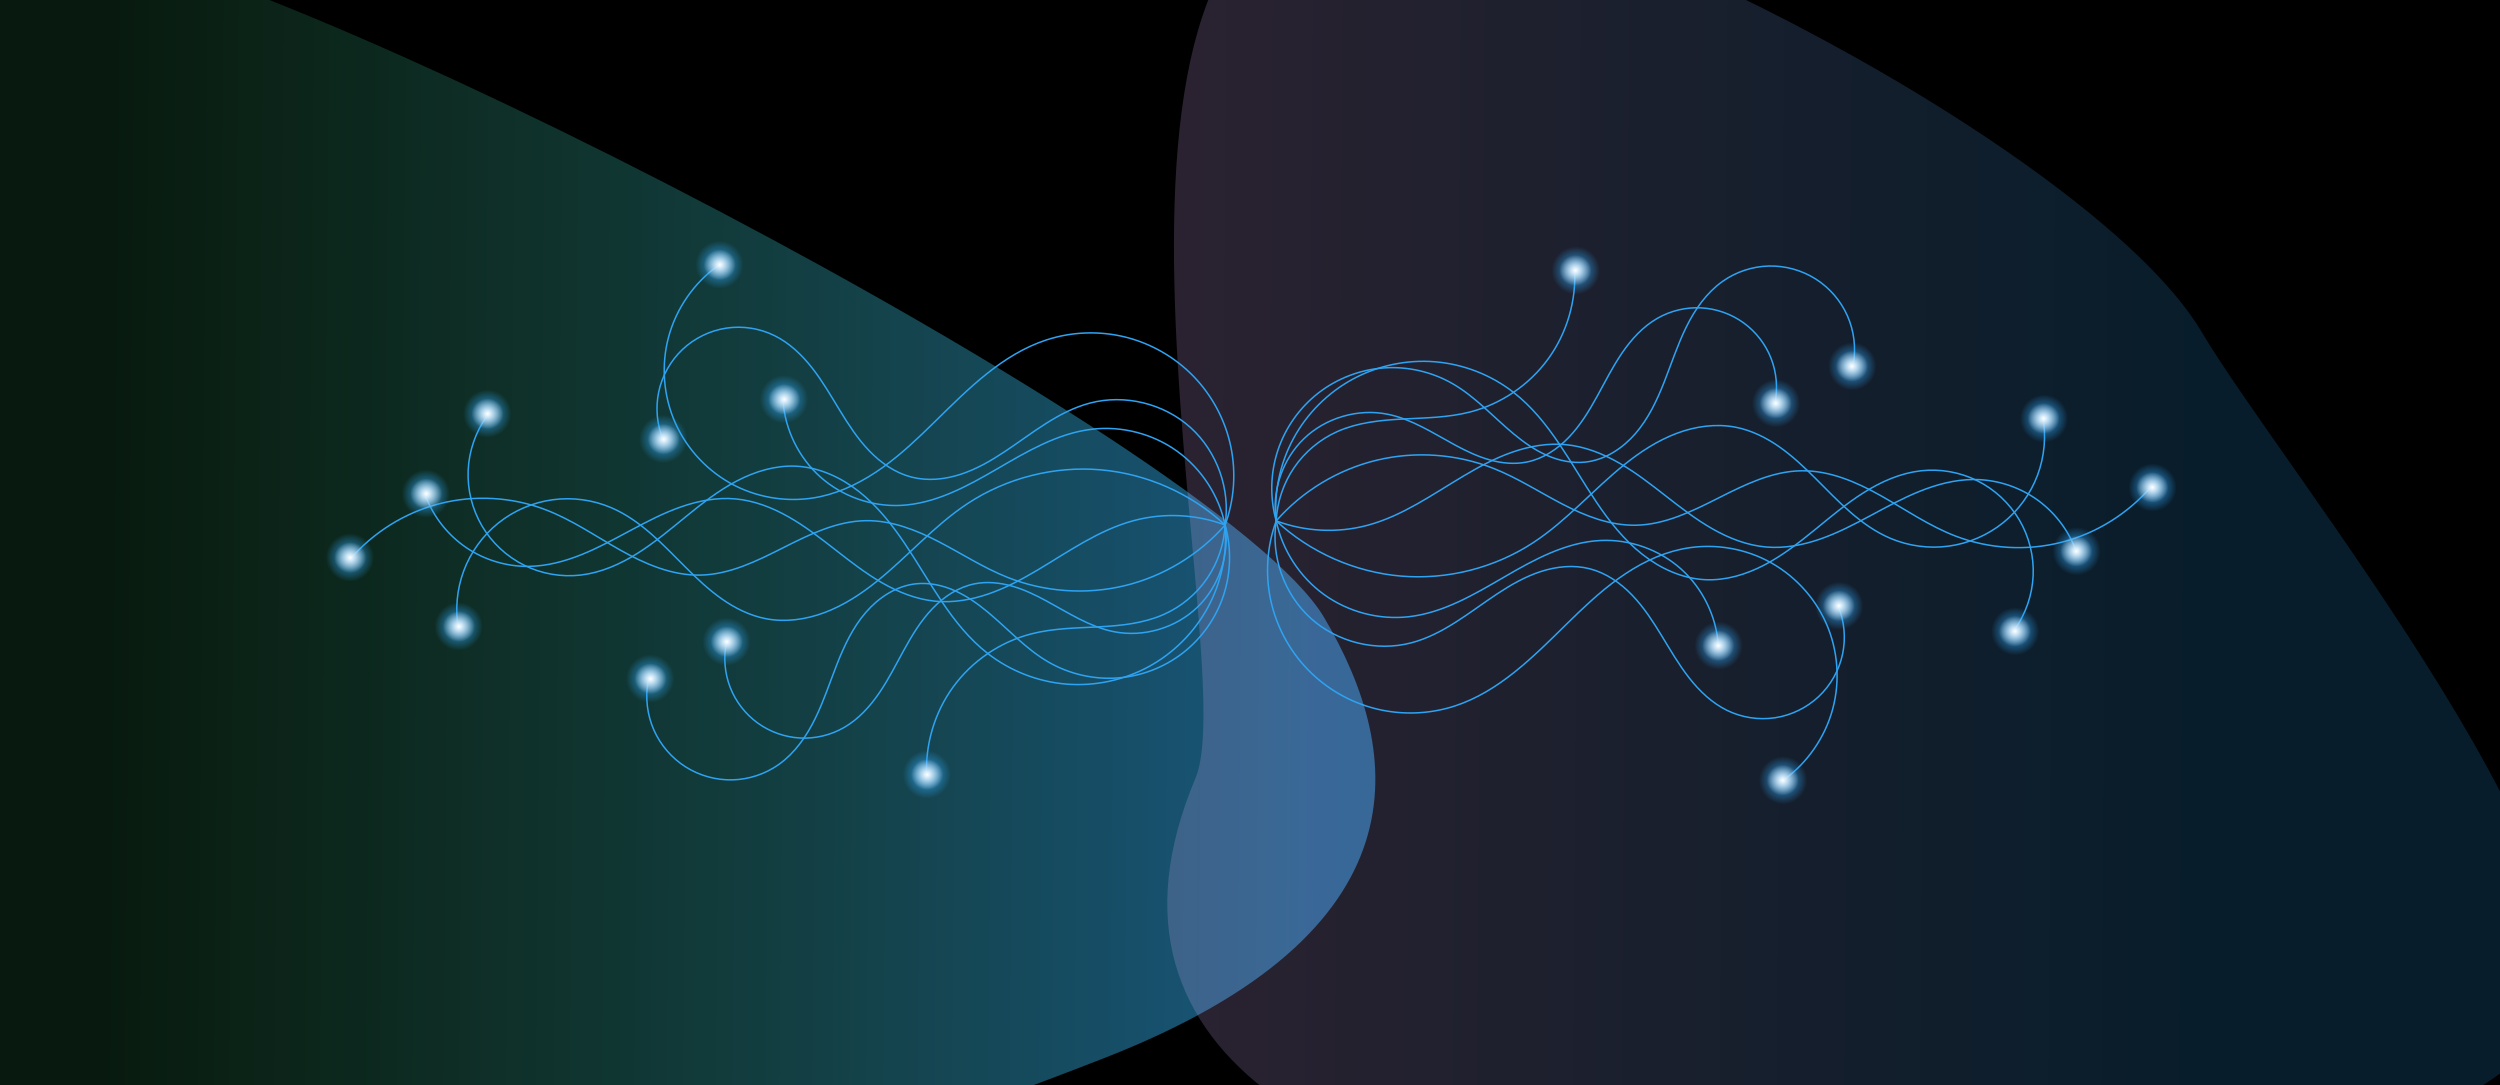 <?xml version="1.0" encoding="UTF-8" standalone="no"?>
<svg
   xmlns:osb="http://www.openswatchbook.org/uri/2009/osb"
   xmlns:dc="http://purl.org/dc/elements/1.1/"
   xmlns:cc="http://creativecommons.org/ns#"
   xmlns:rdf="http://www.w3.org/1999/02/22-rdf-syntax-ns#"
   xmlns:svg="http://www.w3.org/2000/svg"
   xmlns="http://www.w3.org/2000/svg"
   xmlns:xlink="http://www.w3.org/1999/xlink"
   xmlns:sodipodi="http://sodipodi.sourceforge.net/DTD/sodipodi-0.dtd"
   xmlns:inkscape="http://www.inkscape.org/namespaces/inkscape"
   width="1640"
   height="712"
   viewBox="0 0 433.917 188.383"
   version="1.1"
   id="svg851"
   inkscape:version="1.0 (4035a4fb49, 2020-05-01)"
   sodipodi:docname="dd_banner_homepage.svg">
  <defs
     id="defs845">
    <inkscape:path-effect
       effect="spiro"
       id="path-effect1864"
       is_visible="true"
       lpeversion="1" />
    <inkscape:path-effect
       effect="spiro"
       id="path-effect1862"
       is_visible="true"
       lpeversion="1" />
    <inkscape:path-effect
       effect="spiro"
       id="path-effect1860"
       is_visible="true"
       lpeversion="1" />
    <inkscape:path-effect
       effect="spiro"
       id="path-effect1858"
       is_visible="true"
       lpeversion="1" />
    <inkscape:path-effect
       effect="spiro"
       id="path-effect1856"
       is_visible="true"
       lpeversion="1" />
    <inkscape:path-effect
       effect="spiro"
       id="path-effect1854"
       is_visible="true"
       lpeversion="1" />
    <inkscape:path-effect
       effect="spiro"
       id="path-effect1852"
       is_visible="true"
       lpeversion="1" />
    <inkscape:path-effect
       effect="spiro"
       id="path-effect1850"
       is_visible="true"
       lpeversion="1" />
    <inkscape:path-effect
       effect="spiro"
       id="path-effect1848"
       is_visible="true"
       lpeversion="1" />
    <inkscape:path-effect
       effect="spiro"
       id="path-effect1846"
       is_visible="true"
       lpeversion="1" />
    <inkscape:path-effect
       lpeversion="1"
       is_visible="true"
       id="path-effect1822"
       effect="spiro" />
    <inkscape:path-effect
       lpeversion="1"
       is_visible="true"
       id="path-effect1820"
       effect="spiro" />
    <inkscape:path-effect
       lpeversion="1"
       is_visible="true"
       id="path-effect1818"
       effect="spiro" />
    <inkscape:path-effect
       lpeversion="1"
       is_visible="true"
       id="path-effect1816"
       effect="spiro" />
    <inkscape:path-effect
       lpeversion="1"
       is_visible="true"
       id="path-effect1814"
       effect="spiro" />
    <inkscape:path-effect
       lpeversion="1"
       is_visible="true"
       id="path-effect1812"
       effect="spiro" />
    <inkscape:path-effect
       lpeversion="1"
       is_visible="true"
       id="path-effect1810"
       effect="spiro" />
    <inkscape:path-effect
       lpeversion="1"
       is_visible="true"
       id="path-effect1808"
       effect="spiro" />
    <inkscape:path-effect
       lpeversion="1"
       is_visible="true"
       id="path-effect1806"
       effect="spiro" />
    <inkscape:path-effect
       lpeversion="1"
       is_visible="true"
       id="path-effect1804"
       effect="spiro" />
    <inkscape:path-effect
       lpeversion="1"
       is_visible="true"
       id="path-effect2909"
       effect="spiro" />
    <inkscape:path-effect
       lpeversion="1"
       is_visible="true"
       id="path-effect2907"
       effect="spiro" />
    <inkscape:path-effect
       lpeversion="1"
       is_visible="true"
       id="path-effect2905"
       effect="spiro" />
    <inkscape:path-effect
       lpeversion="1"
       is_visible="true"
       id="path-effect2903"
       effect="spiro" />
    <inkscape:path-effect
       lpeversion="1"
       is_visible="true"
       id="path-effect2901"
       effect="spiro" />
    <inkscape:path-effect
       lpeversion="1"
       is_visible="true"
       id="path-effect2899"
       effect="spiro" />
    <inkscape:path-effect
       lpeversion="1"
       is_visible="true"
       id="path-effect2897"
       effect="spiro" />
    <inkscape:path-effect
       lpeversion="1"
       is_visible="true"
       id="path-effect2895"
       effect="spiro" />
    <inkscape:path-effect
       lpeversion="1"
       is_visible="true"
       id="path-effect2893"
       effect="spiro" />
    <inkscape:path-effect
       lpeversion="1"
       is_visible="true"
       id="path-effect2891"
       effect="spiro" />
    <linearGradient
       id="linearGradient2363"
       inkscape:collect="always">
      <stop
         id="stop2359"
         offset="0"
         style="stop-color:#ffb6ff;stop-opacity:0.285" />
      <stop
         id="stop2361"
         offset="1"
         style="stop-color:#2ea3f2;stop-opacity:0.261" />
    </linearGradient>
    <linearGradient
       inkscape:collect="always"
       id="linearGradient1772">
      <stop
         style="stop-color:#3ab667;stop-opacity:0.209"
         offset="0"
         id="stop1768" />
      <stop
         style="stop-color:#2ea3f2;stop-opacity:0.792"
         offset="1"
         id="stop1770" />
    </linearGradient>
    <inkscape:path-effect
       effect="spiro"
       id="path-effect1756"
       is_visible="true"
       lpeversion="1" />
    <inkscape:path-effect
       effect="spiro"
       id="path-effect1752"
       is_visible="true"
       lpeversion="1" />
    <inkscape:path-effect
       effect="spiro"
       id="path-effect1748"
       is_visible="true"
       lpeversion="1" />
    <inkscape:path-effect
       effect="spiro"
       id="path-effect1744"
       is_visible="true"
       lpeversion="1" />
    <inkscape:path-effect
       effect="spiro"
       id="path-effect1740"
       is_visible="true"
       lpeversion="1" />
    <inkscape:path-effect
       effect="spiro"
       id="path-effect1736"
       is_visible="true"
       lpeversion="1" />
    <inkscape:path-effect
       effect="spiro"
       id="path-effect1732"
       is_visible="true"
       lpeversion="1" />
    <inkscape:path-effect
       effect="spiro"
       id="path-effect1728"
       is_visible="true"
       lpeversion="1" />
    <inkscape:path-effect
       effect="spiro"
       id="path-effect1720"
       is_visible="true"
       lpeversion="1" />
    <inkscape:path-effect
       effect="spiro"
       id="path-effect1716"
       is_visible="true"
       lpeversion="1" />
    <linearGradient
       inkscape:collect="always"
       id="linearGradient1454">
      <stop
         style="stop-color:#ffffff;stop-opacity:1;"
         offset="0"
         id="stop1450" />
      <stop
         style="stop-color:#ffffff;stop-opacity:0;"
         offset="1"
         id="stop1452" />
    </linearGradient>
    <linearGradient
       inkscape:collect="always"
       id="linearGradient1432">
      <stop
         style="stop-color:#2ea3f2;stop-opacity:1;"
         offset="0"
         id="stop1428" />
      <stop
         style="stop-color:#2ea3f2;stop-opacity:0;"
         offset="1"
         id="stop1430" />
    </linearGradient>
    <linearGradient
       id="linearGradient1419"
       osb:paint="solid">
      <stop
         style="stop-color:#009680;stop-opacity:1;"
         offset="0"
         id="stop1417" />
    </linearGradient>
    <linearGradient
       inkscape:collect="always"
       xlink:href="#linearGradient1772"
       id="linearGradient1776"
       x1="39.688"
       y1="88.446"
       x2="252.866"
       y2="90.336"
       gradientUnits="userSpaceOnUse"
       gradientTransform="translate(-23.057,16.82)" />
    <filter
       inkscape:collect="always"
       style="color-interpolation-filters:sRGB"
       id="filter2351"
       x="-0.09"
       width="1.18"
       y="-0.138"
       height="1.276">
      <feGaussianBlur
         inkscape:collect="always"
         stdDeviation="8.907"
         id="feGaussianBlur2353" />
    </filter>
    <linearGradient
       inkscape:collect="always"
       xlink:href="#linearGradient2363"
       id="linearGradient2357"
       gradientUnits="userSpaceOnUse"
       x1="43.089"
       y1="88.824"
       x2="252.866"
       y2="90.336"
       gradientTransform="translate(129.221,-32.789)" />
    <radialGradient
       inkscape:collect="always"
       xlink:href="#linearGradient1454"
       id="radialGradient1456-28"
       cx="83.522"
       cy="106.507"
       fx="83.522"
       fy="106.507"
       r="2.94"
       gradientUnits="userSpaceOnUse"
       gradientTransform="matrix(0.948,0,0,0.907,81.748,37.838)" />
    <radialGradient
       inkscape:collect="always"
       xlink:href="#linearGradient1432"
       id="radialGradient1434-75"
       cx="66.355"
       cy="101.585"
       fx="66.355"
       fy="101.585"
       r="5.319"
       gradientUnits="userSpaceOnUse"
       gradientTransform="matrix(0.787,0,0,0.787,108.648,54.48)" />
    <radialGradient
       inkscape:collect="always"
       xlink:href="#linearGradient1454"
       id="radialGradient1456-175"
       cx="83.522"
       cy="106.507"
       fx="83.522"
       fy="106.507"
       r="2.94"
       gradientUnits="userSpaceOnUse"
       gradientTransform="matrix(0.948,0,0,0.907,46.974,14.781)" />
    <radialGradient
       inkscape:collect="always"
       xlink:href="#linearGradient1432"
       id="radialGradient1434-39"
       cx="66.355"
       cy="101.585"
       fx="66.355"
       fy="101.585"
       r="5.319"
       gradientUnits="userSpaceOnUse"
       gradientTransform="matrix(0.787,0,0,0.787,73.874,31.424)" />
    <radialGradient
       inkscape:collect="always"
       xlink:href="#linearGradient1454"
       id="radialGradient1456-17"
       cx="83.522"
       cy="106.507"
       fx="83.522"
       fy="106.507"
       r="2.94"
       gradientUnits="userSpaceOnUse"
       gradientTransform="matrix(0.948,0,0,0.907,33.745,21.207)" />
    <radialGradient
       inkscape:collect="always"
       xlink:href="#linearGradient1432"
       id="radialGradient1434-53"
       cx="66.355"
       cy="101.585"
       fx="66.355"
       fy="101.585"
       r="5.319"
       gradientUnits="userSpaceOnUse"
       gradientTransform="matrix(0.787,0,0,0.787,60.645,37.849)" />
    <radialGradient
       inkscape:collect="always"
       xlink:href="#linearGradient1454"
       id="radialGradient1456-1"
       cx="83.522"
       cy="106.507"
       fx="83.522"
       fy="106.507"
       r="2.94"
       gradientUnits="userSpaceOnUse"
       gradientTransform="matrix(0.948,0,0,0.907,0.483,12.136)" />
    <radialGradient
       inkscape:collect="always"
       xlink:href="#linearGradient1432"
       id="radialGradient1434-5"
       cx="66.355"
       cy="101.585"
       fx="66.355"
       fy="101.585"
       r="5.319"
       gradientUnits="userSpaceOnUse"
       gradientTransform="matrix(0.787,0,0,0.787,27.383,28.778)" />
    <radialGradient
       gradientTransform="matrix(0.948,0,0,0.907,-18.386,0.175)"
       gradientUnits="userSpaceOnUse"
       r="2.94"
       fy="106.507"
       fx="83.522"
       cy="106.507"
       cx="83.522"
       id="radialGradient1456"
       xlink:href="#linearGradient1454"
       inkscape:collect="always" />
    <radialGradient
       gradientTransform="matrix(0.787,0,0,0.787,8.514,16.817)"
       gradientUnits="userSpaceOnUse"
       r="5.319"
       fy="101.585"
       fx="66.355"
       cy="101.585"
       cx="66.355"
       id="radialGradient1434"
       xlink:href="#linearGradient1432"
       inkscape:collect="always" />
    <radialGradient
       inkscape:collect="always"
       xlink:href="#linearGradient1432"
       id="radialGradient1434-3"
       cx="66.355"
       cy="101.585"
       fx="66.355"
       fy="101.585"
       r="5.319"
       gradientUnits="userSpaceOnUse"
       gradientTransform="matrix(0.787,0,0,0.787,21.711,5.751)" />
    <radialGradient
       inkscape:collect="always"
       xlink:href="#linearGradient1454"
       id="radialGradient1456-0"
       cx="83.522"
       cy="106.507"
       fx="83.522"
       fy="106.507"
       r="2.94"
       gradientUnits="userSpaceOnUse"
       gradientTransform="matrix(0.948,0,0,0.907,-5.189,-10.892)" />
    <radialGradient
       inkscape:collect="always"
       xlink:href="#linearGradient1454"
       id="radialGradient1456-4"
       cx="83.522"
       cy="106.507"
       fx="83.522"
       fy="106.507"
       r="2.94"
       gradientUnits="userSpaceOnUse"
       gradientTransform="matrix(0.948,0,0,0.907,5.455,-24.789)" />
    <radialGradient
       inkscape:collect="always"
       xlink:href="#linearGradient1432"
       id="radialGradient1434-6"
       cx="66.355"
       cy="101.585"
       fx="66.355"
       fy="101.585"
       r="5.319"
       gradientUnits="userSpaceOnUse"
       gradientTransform="matrix(0.787,0,0,0.787,32.355,-8.147)" />
    <radialGradient
       inkscape:collect="always"
       xlink:href="#linearGradient1454"
       id="radialGradient1456-2"
       cx="83.522"
       cy="106.507"
       fx="83.522"
       fy="106.507"
       r="2.94"
       gradientUnits="userSpaceOnUse"
       gradientTransform="matrix(0.948,0,0,0.907,36.013,-20.37)" />
    <radialGradient
       inkscape:collect="always"
       xlink:href="#linearGradient1432"
       id="radialGradient1434-7"
       cx="66.355"
       cy="101.585"
       fx="66.355"
       fy="101.585"
       r="5.319"
       gradientUnits="userSpaceOnUse"
       gradientTransform="matrix(0.787,0,0,0.787,62.913,-3.728)" />
    <radialGradient
       inkscape:collect="always"
       xlink:href="#linearGradient1454"
       id="radialGradient1456-5"
       cx="83.522"
       cy="106.507"
       fx="83.522"
       fy="106.507"
       r="2.94"
       gradientUnits="userSpaceOnUse"
       gradientTransform="matrix(0.948,0,0,0.907,45.752,-50.64)" />
    <radialGradient
       inkscape:collect="always"
       xlink:href="#linearGradient1432"
       id="radialGradient1434-70"
       cx="66.355"
       cy="101.585"
       fx="66.355"
       fy="101.585"
       r="5.319"
       gradientUnits="userSpaceOnUse"
       gradientTransform="matrix(0.787,0,0,0.787,72.652,-33.997)" />
    <radialGradient
       inkscape:collect="always"
       xlink:href="#linearGradient1432"
       id="radialGradient1434-77"
       cx="66.355"
       cy="101.585"
       fx="66.355"
       fy="101.585"
       r="5.319"
       gradientUnits="userSpaceOnUse"
       gradientTransform="matrix(0.787,0,0,0.787,83.843,-10.644)" />
    <radialGradient
       inkscape:collect="always"
       xlink:href="#linearGradient1454"
       id="radialGradient1456-6"
       cx="83.522"
       cy="106.507"
       fx="83.522"
       fy="106.507"
       r="2.94"
       gradientUnits="userSpaceOnUse"
       gradientTransform="matrix(0.948,0,0,0.907,56.944,-27.287)" />
    <radialGradient
       r="2.94"
       fy="106.507"
       fx="83.522"
       cy="106.507"
       cx="83.522"
       gradientTransform="matrix(0.948,0,0,0.907,-352.613,-143.537)"
       gradientUnits="userSpaceOnUse"
       id="radialGradient2769"
       xlink:href="#linearGradient1454"
       inkscape:collect="always" />
    <radialGradient
       r="5.319"
       fy="101.585"
       fx="66.355"
       cy="101.585"
       cx="66.355"
       gradientTransform="matrix(0.787,0,0,0.787,-325.713,-126.894)"
       gradientUnits="userSpaceOnUse"
       id="radialGradient2771"
       xlink:href="#linearGradient1432"
       inkscape:collect="always" />
    <radialGradient
       r="2.94"
       fy="106.507"
       fx="83.522"
       cy="106.507"
       cx="83.522"
       gradientTransform="matrix(0.948,0,0,0.907,-388.608,-232.014)"
       gradientUnits="userSpaceOnUse"
       id="radialGradient2773"
       xlink:href="#linearGradient1454"
       inkscape:collect="always" />
    <radialGradient
       r="5.319"
       fy="101.585"
       fx="66.355"
       cy="101.585"
       cx="66.355"
       gradientTransform="matrix(0.787,0,0,0.787,-361.709,-215.372)"
       gradientUnits="userSpaceOnUse"
       id="radialGradient2775"
       xlink:href="#linearGradient1432"
       inkscape:collect="always" />
    <radialGradient
       r="2.94"
       fy="106.507"
       fx="83.522"
       cy="106.507"
       cx="83.522"
       gradientTransform="matrix(0.948,0,0,0.907,-377.417,-208.661)"
       gradientUnits="userSpaceOnUse"
       id="radialGradient2777"
       xlink:href="#linearGradient1454"
       inkscape:collect="always" />
    <radialGradient
       r="5.319"
       fy="101.585"
       fx="66.355"
       cy="101.585"
       cx="66.355"
       gradientTransform="matrix(0.787,0,0,0.787,-350.517,-192.019)"
       gradientUnits="userSpaceOnUse"
       id="radialGradient2779"
       xlink:href="#linearGradient1432"
       inkscape:collect="always" />
    <radialGradient
       r="2.94"
       fy="106.507"
       fx="83.522"
       cy="106.507"
       cx="83.522"
       gradientTransform="matrix(0.948,0,0,0.907,-398.348,-201.745)"
       gradientUnits="userSpaceOnUse"
       id="radialGradient2781"
       xlink:href="#linearGradient1454"
       inkscape:collect="always" />
    <radialGradient
       r="5.319"
       fy="101.585"
       fx="66.355"
       cy="101.585"
       cx="66.355"
       gradientTransform="matrix(0.787,0,0,0.787,-371.448,-185.103)"
       gradientUnits="userSpaceOnUse"
       id="radialGradient2783"
       xlink:href="#linearGradient1432"
       inkscape:collect="always" />
    <radialGradient
       r="2.94"
       fy="106.507"
       fx="83.522"
       cy="106.507"
       cx="83.522"
       gradientTransform="matrix(0.948,0,0,0.907,-387.387,-166.593)"
       gradientUnits="userSpaceOnUse"
       id="radialGradient2785"
       xlink:href="#linearGradient1454"
       inkscape:collect="always" />
    <radialGradient
       r="5.319"
       fy="101.585"
       fx="66.355"
       cy="101.585"
       cx="66.355"
       gradientTransform="matrix(0.787,0,0,0.787,-360.487,-149.951)"
       gradientUnits="userSpaceOnUse"
       id="radialGradient2787"
       xlink:href="#linearGradient1432"
       inkscape:collect="always" />
    <radialGradient
       r="2.94"
       fy="106.507"
       fx="83.522"
       cy="106.507"
       cx="83.522"
       gradientTransform="matrix(0.948,0,0,0.907,-400.616,-160.168)"
       gradientUnits="userSpaceOnUse"
       id="radialGradient2789"
       xlink:href="#linearGradient1454"
       inkscape:collect="always" />
    <radialGradient
       r="5.319"
       fy="101.585"
       fx="66.355"
       cy="101.585"
       cx="66.355"
       gradientTransform="matrix(0.787,0,0,0.787,-373.716,-143.525)"
       gradientUnits="userSpaceOnUse"
       id="radialGradient2791"
       xlink:href="#linearGradient1432"
       inkscape:collect="always" />
    <radialGradient
       r="2.94"
       fy="106.507"
       fx="83.522"
       cy="106.507"
       cx="83.522"
       gradientTransform="matrix(0.948,0,0,0.907,-428.906,-206.164)"
       gradientUnits="userSpaceOnUse"
       id="radialGradient2793"
       xlink:href="#linearGradient1454"
       inkscape:collect="always" />
    <radialGradient
       r="5.319"
       fy="101.585"
       fx="66.355"
       cy="101.585"
       cx="66.355"
       gradientTransform="matrix(0.787,0,0,0.787,-402.006,-189.521)"
       gradientUnits="userSpaceOnUse"
       id="radialGradient2795"
       xlink:href="#linearGradient1432"
       inkscape:collect="always" />
    <radialGradient
       r="2.94"
       fy="106.507"
       fx="83.522"
       cy="106.507"
       cx="83.522"
       gradientTransform="matrix(0.948,0,0,0.907,-433.878,-169.239)"
       gradientUnits="userSpaceOnUse"
       id="radialGradient2797"
       xlink:href="#linearGradient1454"
       inkscape:collect="always" />
    <radialGradient
       r="5.319"
       fy="101.585"
       fx="66.355"
       cy="101.585"
       cx="66.355"
       gradientTransform="matrix(0.787,0,0,0.787,-406.978,-152.597)"
       gradientUnits="userSpaceOnUse"
       id="radialGradient2799"
       xlink:href="#linearGradient1432"
       inkscape:collect="always" />
    <radialGradient
       r="2.94"
       fy="106.507"
       fx="83.522"
       cy="106.507"
       cx="83.522"
       gradientTransform="matrix(0.948,0,0,0.907,-439.55,-192.266)"
       gradientUnits="userSpaceOnUse"
       id="radialGradient2801"
       xlink:href="#linearGradient1454"
       inkscape:collect="always" />
    <radialGradient
       r="5.319"
       fy="101.585"
       fx="66.355"
       cy="101.585"
       cx="66.355"
       gradientTransform="matrix(0.787,0,0,0.787,-412.65,-175.624)"
       gradientUnits="userSpaceOnUse"
       id="radialGradient2803"
       xlink:href="#linearGradient1432"
       inkscape:collect="always" />
    <radialGradient
       r="2.94"
       fy="106.507"
       fx="83.522"
       cy="106.507"
       cx="83.522"
       gradientTransform="matrix(0.948,0,0,0.907,-452.747,-181.2)"
       gradientUnits="userSpaceOnUse"
       id="radialGradient2805"
       xlink:href="#linearGradient1454"
       inkscape:collect="always" />
    <radialGradient
       r="5.319"
       fy="101.585"
       fx="66.355"
       cy="101.585"
       cx="66.355"
       gradientTransform="matrix(0.787,0,0,0.787,-425.847,-164.558)"
       gradientUnits="userSpaceOnUse"
       id="radialGradient2807"
       xlink:href="#linearGradient1432"
       inkscape:collect="always" />
  </defs>
  <sodipodi:namedview
     id="base"
     pagecolor="#ffffff"
     bordercolor="#666666"
     borderopacity="1.0"
     inkscape:pageopacity="0.0"
     inkscape:pageshadow="2"
     inkscape:zoom="0.56568543"
     inkscape:cx="710.99459"
     inkscape:cy="178.02541"
     inkscape:document-units="mm"
     inkscape:current-layer="layer1"
     inkscape:document-rotation="0"
     showgrid="false"
     units="px"
     inkscape:window-width="1920"
     inkscape:window-height="1027"
     inkscape:window-x="292"
     inkscape:window-y="1432"
     inkscape:window-maximized="1" />
  <g
     inkscape:label="Layer 1"
     inkscape:groupmode="layer"
     id="layer1" />
  <g
     inkscape:groupmode="layer"
     id="layer2"
     inkscape:label="Layer 2">
    <rect
       style="opacity:0.999;fill:#000000;stroke:#009680;stroke-width:0;stroke-linecap:round;stroke-miterlimit:4;stroke-dasharray:none;stroke-dashoffset:9.014;stroke-opacity:1"
       id="rect1415"
       width="433.917"
       height="190.5"
       x="5e-07"
       y="5e-07" />
    <path
       id="path1758"
       style="opacity:0.821;fill:url(#linearGradient1776);fill-opacity:1;stroke:none;stroke-width:0.265;stroke-linecap:round;stroke-miterlimit:4;stroke-dasharray:none;stroke-dashoffset:9.014;stroke-opacity:1;filter:url(#filter2351)"
       d="m 229.81,107.156 c 14.114,23.866 17.78,54.545 -37.798,76.351 C -34.378,272.332 -36.877,160.082 -52.161,125.299 -59.72,108.095 -52.896,-12.171 6.804,-11.528 41.938,-11.15 211.943,76.944 229.81,107.156 Z"
       sodipodi:nodetypes="sssss" />
    <path
       sodipodi:nodetypes="sssss"
       d="m 382.087,57.547 c 14.114,23.866 76.995,100.4 59.248,121.945 -37.959,46.081 -275.614,54.627 -233.826,-44.459 8.626,-20.454 -28.752,-156.746 30.947,-156.104 35.134,0.378 125.765,48.407 143.631,78.619 z"
       style="opacity:0.821;fill:url(#linearGradient2357);fill-opacity:1;stroke:none;stroke-width:0.265;stroke-linecap:round;stroke-miterlimit:4;stroke-dasharray:none;stroke-dashoffset:9.014;stroke-opacity:1;filter:url(#filter2351)"
       id="path2355" />
  </g>
  <g
     inkscape:groupmode="layer"
     id="layer3"
     inkscape:label="Points"
     style="display:none">
    <path
       style="fill:none;stroke:#2ea3f2;stroke-width:0.265px;stroke-linecap:butt;stroke-linejoin:miter;stroke-opacity:1"
       d="m 164.798,134.938 c -0.344,-5.563 1.306,-11.229 4.584,-15.737 3.278,-4.508 8.16,-7.824 13.558,-9.21 3.78,-0.971 7.726,-1.014 11.624,-1.216 3.898,-0.203 7.871,-0.591 11.433,-2.186 3.004,-1.345 5.625,-3.535 7.481,-6.253 1.856,-2.718 2.943,-5.956 3.102,-9.244"
       id="path1754"
       inkscape:path-effect="#path-effect1756"
       inkscape:original-d="m 164.79762,134.9375 c 6.04788,-8.18922 12.0955,-16.63069 18.14285,-24.94643 6.04736,-8.31574 15.3713,-2.26759 23.05655,-3.40179 7.68525,-1.13419 7.05582,-10.331081 10.58333,-15.49702" />
    <path
       style="fill:none;stroke:#2ea3f2;stroke-width:0.265px;stroke-linecap:butt;stroke-linejoin:miter;stroke-opacity:1"
       d="m 130.024,111.503 c -0.53,2.587 -0.297,5.325 0.662,7.785 0.959,2.46 2.64,4.634 4.781,6.18 2.141,1.546 4.732,2.459 7.369,2.596 2.637,0.137 5.309,-0.503 7.598,-1.819 2.502,-1.438 4.497,-3.631 6.124,-6.014 1.627,-2.383 2.921,-4.974 4.313,-7.501 1.392,-2.528 2.905,-5.021 4.897,-7.108 1.992,-2.087 4.513,-3.761 7.344,-4.322 2.127,-0.422 4.347,-0.202 6.435,0.384 2.088,0.586 4.059,1.529 5.967,2.559 3.816,2.062 7.533,4.535 11.789,5.372 5.122,1.007 10.692,-0.628 14.457,-4.245 3.764,-3.617 5.622,-9.117 4.82,-14.276"
       id="path1750"
       inkscape:path-effect="#path-effect1752"
       inkscape:original-d="m 130.02381,111.50297 c 6.80383,4.91396 13.6074,9.82765 20.41071,14.74108 6.80331,4.91342 15.11932,-16.63069 22.67857,-24.94643 7.55926,-8.315743 16.12725,5.54391 24.19048,8.31547 8.06323,2.77156 12.85145,-12.346956 19.27678,-18.52083" />
    <path
       style="fill:none;stroke:#2ea3f2;stroke-width:0.265px;stroke-linecap:butt;stroke-linejoin:miter;stroke-opacity:1"
       d="m 116.417,118.307 c -0.493,2.812 -0.132,5.767 1.023,8.378 1.155,2.611 3.098,4.866 5.51,6.393 2.412,1.527 5.281,2.32 8.135,2.248 2.854,-0.072 5.68,-1.009 8.011,-2.656 2.794,-1.974 4.81,-4.881 6.32,-7.951 1.51,-3.07 2.566,-6.339 3.821,-9.522 1.255,-3.183 2.739,-6.331 4.971,-8.924 2.232,-2.593 5.3,-4.605 8.701,-4.975 2.279,-0.248 4.598,0.249 6.697,1.17 2.099,0.921 3.994,2.254 5.758,3.718 3.528,2.927 6.628,6.434 10.602,8.719 3.58,2.059 7.78,3.025 11.9,2.738 4.12,-0.287 8.145,-1.826 11.405,-4.362 3.26,-2.536 5.743,-6.058 7.035,-9.981 1.292,-3.923 1.39,-8.231 0.275,-12.208"
       id="path1734"
       inkscape:path-effect="#path-effect1736"
       inkscape:original-d="m 116.41667,118.30655 c 7.55978,4.78796 15.11931,9.57566 22.67857,14.36309 7.55925,4.78744 15.87526,-20.91442 23.8125,-31.37202 7.93723,-10.457609 15.37129,9.07169 23.05654,13.60714 7.68525,4.53545 20.41098,-15.874736 30.61607,-23.8125" />
    <path
       style="fill:none;stroke:#2ea3f2;stroke-width:0.265px;stroke-linecap:butt;stroke-linejoin:miter;stroke-opacity:1"
       d="m 139.851,69.548 c 0.353,5.028 2.741,9.883 6.508,13.231 3.767,3.348 8.869,5.151 13.903,4.912 6.013,-0.286 11.518,-3.299 16.722,-6.325 5.204,-3.026 10.56,-6.212 16.54,-6.904 5.166,-0.598 10.537,0.801 14.754,3.843 4.217,3.042 7.24,7.697 8.302,12.788"
       id="path1746"
       inkscape:path-effect="#path-effect1748"
       inkscape:original-d="m 139.85119,69.547617 c 6.80383,6.047886 13.60741,12.095504 20.41071,18.142858 6.80331,6.047353 22.17487,-8.819179 33.26191,-13.229167 11.08703,-4.409987 15.37129,11.087566 23.05654,16.630952" />
    <path
       style="fill:none;stroke:#2ea3f2;stroke-width:0.265px;stroke-linecap:butt;stroke-linejoin:miter;stroke-opacity:1"
       d="m 128.512,46.113 c -4.126,2.977 -7.186,7.401 -8.515,12.313 -1.329,4.911 -0.918,10.275 1.145,14.927 2.062,4.651 5.761,8.557 10.293,10.87 4.532,2.313 9.865,3.016 14.842,1.956 3.945,-0.84 7.605,-2.737 10.884,-5.086 3.279,-2.349 6.206,-5.148 9.084,-7.974 5.755,-5.652 11.673,-11.654 19.342,-14.155 4.398,-1.434 9.201,-1.605 13.69,-0.487 4.489,1.118 8.65,3.521 11.862,6.851 3.212,3.329 5.464,7.574 6.42,12.101 0.956,4.526 0.613,9.319 -0.978,13.663"
       id="path1742"
       inkscape:path-effect="#path-effect1744"
       inkscape:original-d="m 128.5119,46.113094 c 5.9219,13.481417 11.84352,26.710584 17.76488,40.065477 5.92137,13.354894 26.20662,-18.142592 39.30953,-27.214287 13.10291,-9.071692 20.66295,21.418915 30.99404,32.127976" />
    <path
       style="fill:none;stroke:#2ea3f2;stroke-width:0.265px;stroke-linecap:butt;stroke-linejoin:miter;stroke-opacity:1"
       d="m 119.062,76.351 c -1.099,-2.634 -1.375,-5.605 -0.78,-8.397 0.595,-2.792 2.06,-5.391 4.138,-7.348 2.079,-1.956 4.762,-3.26 7.585,-3.686 2.822,-0.425 5.771,0.03 8.334,1.287 2.616,1.283 4.78,3.351 6.576,5.645 1.796,2.295 3.255,4.829 4.773,7.317 1.518,2.487 3.113,4.954 5.133,7.053 2.021,2.099 4.508,3.829 7.33,4.554 2.779,0.713 5.75,0.415 8.48,-0.468 2.73,-0.882 5.246,-2.325 7.638,-3.91 4.784,-3.169 9.325,-7.021 14.876,-8.474 6.031,-1.578 12.808,0.076 17.434,4.254 4.626,4.178 6.959,10.753 6,16.913"
       id="path1738"
       inkscape:path-effect="#path-effect1740"
       inkscape:original-d="m 119.0625,76.35119 c 6.42586,-6.047354 12.85145,-12.094975 19.27678,-18.142857 6.42534,-6.047883 15.87527,16.379232 23.8125,24.568451 7.93724,8.189219 20.66297,-8.567195 30.99405,-12.851191 10.33109,-4.283993 15.62328,14.111375 23.43452,21.166667" />
    <path
       style="fill:none;stroke:#2ea3f2;stroke-width:0.265px;stroke-linecap:butt;stroke-linejoin:miter;stroke-opacity:1"
       d="m 83.533,109.235 c -0.621,-3.397 -0.305,-6.961 0.904,-10.196 1.209,-3.235 3.307,-6.132 6.004,-8.29 2.697,-2.157 5.984,-3.569 9.405,-4.038 3.421,-0.469 6.967,0.005 10.145,1.356 5.131,2.182 9.028,6.439 12.973,10.378 1.973,1.97 4.007,3.896 6.29,5.495 2.284,1.599 4.837,2.868 7.572,3.404 3.427,0.672 7.02,0.16 10.287,-1.075 3.267,-1.234 6.232,-3.166 8.959,-5.349 5.453,-4.365 10.062,-9.783 15.906,-13.609 6.725,-4.404 14.943,-6.481 22.952,-5.802 8.01,0.679 15.761,4.109 21.649,9.582"
       id="path1726"
       inkscape:path-effect="#path-effect1728"
       inkscape:original-d="m 83.532738,109.23512 c 8.819708,-7.05529 17.639152,-14.110849 26.458332,-21.166669 8.81918,-7.055819 17.89114,12.851459 26.83631,19.276789 8.94517,6.42533 23.43479,-13.354896 35.15178,-20.032741 11.717,-6.677845 29.73439,2.520103 44.60119,3.779761" />
    <path
       style="fill:none;stroke:#2ea3f2;stroke-width:0.265px;stroke-linecap:butt;stroke-linejoin:miter;stroke-opacity:1"
       d="m 88.446,72.193 c -1.956,2.739 -3.098,6.052 -3.246,9.414 -0.148,3.362 0.7,6.762 2.408,9.662 1.708,2.9 4.271,5.289 7.284,6.79 3.012,1.501 6.463,2.108 9.807,1.725 3.541,-0.405 6.887,-1.886 9.904,-3.783 3.017,-1.897 5.745,-4.212 8.508,-6.463 2.763,-2.251 5.592,-4.459 8.753,-6.106 3.16,-1.647 6.696,-2.718 10.255,-2.547 4.001,0.193 7.817,1.953 10.959,4.437 3.142,2.484 5.664,5.666 7.901,8.989 4.473,6.645 8.084,14.157 14.403,19.08 3.893,3.033 8.681,4.904 13.6,5.312 4.918,0.409 9.949,-0.646 14.29,-2.995 4.34,-2.349 7.974,-5.985 10.322,-10.326 2.347,-4.341 3.399,-9.373 2.988,-14.291"
       id="path1730"
       inkscape:path-effect="#path-effect1732"
       inkscape:original-d="m 88.446426,72.193451 c 5.417923,9.071694 10.835585,18.395105 16.252974,27.592263 5.4174,9.197156 24.9467,-12.598942 37.41965,-18.898809 12.47294,-6.299869 22.17486,21.670895 33.2619,32.505955 11.08704,10.83505 27.46653,-14.866804 41.1994,-22.3006" />
    <path
       style="fill:none;stroke:#2ea3f2;stroke-width:0.265;stroke-linecap:butt;stroke-linejoin:miter;stroke-miterlimit:4;stroke-dasharray:none;stroke-opacity:1"
       d="m 64.634,97.14 c 4.042,-4.752 9.582,-8.211 15.627,-9.756 6.045,-1.545 12.565,-1.168 18.391,1.063 4.586,1.756 8.665,4.587 12.946,6.992 4.281,2.405 8.981,4.439 13.89,4.347 5.085,-0.095 9.821,-2.443 14.36,-4.736 4.539,-2.293 9.281,-4.635 14.366,-4.713 4.456,-0.069 8.754,1.621 12.709,3.675 3.955,2.054 7.719,4.503 11.859,6.153 6.415,2.556 13.624,3.075 20.339,1.464 6.715,-1.612 12.903,-5.346 17.459,-10.535"
       id="path1714"
       inkscape:path-effect="#path-effect1716"
       inkscape:original-d="m 64.633927,97.13988 c 11.21356,-2.897552 22.678836,-5.795369 34.017857,-8.693454 11.339026,-2.898081 17.891136,7.559789 26.836306,11.339288 8.94518,3.779496 19.15106,-6.29934 28.72619,-9.449406 9.57514,-3.150066 16.37924,6.551853 24.56846,9.827382 8.18922,3.27553 25.19867,-6.047354 37.79761,-9.07143" />
    <path
       style="fill:none;stroke:#2ea3f2;stroke-width:0.265px;stroke-linecap:butt;stroke-linejoin:miter;stroke-opacity:1"
       d="m 77.863,86.179 c 1.367,3.557 3.841,6.68 6.991,8.825 3.15,2.145 6.963,3.302 10.773,3.27 3.188,-0.027 6.327,-0.863 9.285,-2.054 2.958,-1.191 5.758,-2.734 8.569,-4.239 2.811,-1.506 5.651,-2.984 8.662,-4.034 3.011,-1.05 6.215,-1.664 9.392,-1.39 3.29,0.284 6.442,1.511 9.312,3.143 2.87,1.632 5.487,3.668 8.091,5.698 2.604,2.031 5.216,4.071 8.078,5.717 2.863,1.645 6.005,2.893 9.292,3.207 3.125,0.298 6.29,-0.258 9.256,-1.286 2.966,-1.027 5.752,-2.516 8.451,-4.118 5.398,-3.206 10.627,-6.948 16.689,-8.581 5.199,-1.4 10.833,-1.132 15.875,0.756"
       id="path1718"
       inkscape:path-effect="#path-effect1720"
       inkscape:original-d="m 77.863093,86.178571 c 5.921894,4.03201 11.84352,8.063757 17.764882,12.095237 5.921365,4.031482 23.938755,-7.811243 35.907735,-11.717261 11.96898,-3.90602 23.18281,11.843517 34.77381,17.764883 11.59101,5.92136 22.93082,-9.32315 34.39583,-13.985122 11.46502,-4.661971 10.5836,0.504232 15.875,0.755952" />
  </g>
  <g
     style="display:inline"
     inkscape:label="Layer 4"
     id="layer5"
     inkscape:groupmode="layer">
    <path
       inkscape:original-d="m 160.85404,134.96919 c 6.04788,-8.18921 12.0955,-16.63068 18.14285,-24.94643 6.04736,-8.31574 15.3713,-2.26759 23.05655,-3.40179 7.68525,-1.13418 7.05582,-10.331075 10.58333,-15.497015"
       inkscape:path-effect="#path-effect1822"
       id="path1754-1"
       d="m 160.854,134.969 c -0.344,-5.563 1.306,-11.229 4.584,-15.737 3.278,-4.508 8.16,-7.824 13.558,-9.21 3.78,-0.971 7.726,-1.014 11.624,-1.216 3.898,-0.203 7.871,-0.591 11.433,-2.186 3.004,-1.345 5.625,-3.535 7.481,-6.253 1.856,-2.718 2.943,-5.956 3.102,-9.244"
       style="display:inline;fill:none;stroke:#2ea3f2;stroke-width:0.265px;stroke-linecap:butt;stroke-linejoin:miter;stroke-opacity:1" />
    <path
       inkscape:original-d="m 126.08023,111.53467 c 6.80383,4.91396 13.6074,9.82764 20.41071,14.74108 6.80331,4.91342 15.11932,-16.63069 22.67857,-24.94644 7.55926,-8.315738 16.12725,5.54392 24.19048,8.31548 8.06323,2.77155 12.85145,-12.34696 19.27678,-18.520835"
       inkscape:path-effect="#path-effect1820"
       id="path1750-6"
       d="m 126.08,111.535 c -0.53,2.587 -0.297,5.325 0.662,7.785 0.959,2.46 2.64,4.634 4.781,6.18 2.141,1.546 4.732,2.459 7.369,2.596 2.637,0.137 5.309,-0.503 7.598,-1.819 2.502,-1.438 4.497,-3.631 6.124,-6.014 1.627,-2.383 2.921,-4.974 4.313,-7.501 1.392,-2.528 2.905,-5.021 4.897,-7.108 1.992,-2.087 4.513,-3.761 7.344,-4.322 2.127,-0.422 4.347,-0.202 6.435,0.384 2.088,0.586 4.059,1.529 5.967,2.559 3.816,2.062 7.533,4.535 11.789,5.372 5.122,1.007 10.692,-0.628 14.457,-4.245 3.764,-3.617 5.622,-9.117 4.82,-14.276"
       style="display:inline;fill:none;stroke:#2ea3f2;stroke-width:0.265px;stroke-linecap:butt;stroke-linejoin:miter;stroke-opacity:1" />
    <path
       inkscape:original-d="m 112.47309,118.33825 c 7.55978,4.78796 15.11931,9.57566 22.67857,14.36308 7.55925,4.78745 15.87526,-20.91441 23.8125,-31.37202 7.93723,-10.457603 15.37129,9.0717 23.05654,13.60715 7.68525,4.53545 20.41098,-15.87474 30.61607,-23.812505"
       inkscape:path-effect="#path-effect1818"
       id="path1734-1"
       d="m 112.473,118.338 c -0.493,2.812 -0.132,5.767 1.023,8.378 1.155,2.611 3.098,4.866 5.51,6.393 2.412,1.527 5.281,2.32 8.135,2.248 2.854,-0.072 5.68,-1.009 8.011,-2.656 2.794,-1.974 4.81,-4.881 6.32,-7.951 1.51,-3.07 2.566,-6.339 3.821,-9.522 1.255,-3.183 2.739,-6.331 4.971,-8.924 2.232,-2.593 5.3,-4.605 8.701,-4.975 2.279,-0.248 4.598,0.249 6.697,1.17 2.099,0.921 3.994,2.254 5.758,3.718 3.528,2.927 6.628,6.434 10.602,8.719 3.58,2.059 7.78,3.025 11.9,2.738 4.12,-0.287 8.145,-1.826 11.405,-4.362 3.26,-2.536 5.743,-6.058 7.035,-9.981 1.292,-3.923 1.39,-8.231 0.275,-12.208"
       style="display:inline;fill:none;stroke:#2ea3f2;stroke-width:0.265px;stroke-linecap:butt;stroke-linejoin:miter;stroke-opacity:1" />
    <path
       inkscape:original-d="m 135.90761,69.579311 c 6.80383,6.047887 13.60741,12.095506 20.41071,18.142859 6.80331,6.047354 22.17487,-8.819179 33.26191,-13.229166 11.08703,-4.409988 15.37129,11.087565 23.05654,16.630951"
       inkscape:path-effect="#path-effect1816"
       id="path1746-4"
       d="m 135.908,69.579 c 0.353,5.028 2.741,9.883 6.508,13.231 3.767,3.348 8.869,5.151 13.903,4.912 6.013,-0.286 11.518,-3.299 16.722,-6.325 5.204,-3.026 10.56,-6.212 16.54,-6.904 5.166,-0.598 10.537,0.801 14.754,3.843 4.217,3.042 7.24,7.697 8.302,12.788"
       style="display:inline;fill:none;stroke:#2ea3f2;stroke-width:0.265px;stroke-linecap:butt;stroke-linejoin:miter;stroke-opacity:1" />
    <path
       inkscape:original-d="m 124.56832,46.144788 c 5.9219,13.481418 11.84352,26.710585 17.76488,40.065479 5.92137,13.354894 26.20662,-18.142593 39.30953,-27.214289 13.10291,-9.071691 20.66295,21.418917 30.99404,32.127977"
       inkscape:path-effect="#path-effect1814"
       id="path1742-2"
       d="m 124.568,46.145 c -4.126,2.977 -7.186,7.401 -8.515,12.313 -1.329,4.911 -0.918,10.275 1.145,14.927 2.062,4.651 5.761,8.557 10.293,10.87 4.532,2.313 9.865,3.016 14.842,1.956 3.945,-0.84 7.605,-2.737 10.884,-5.086 3.279,-2.349 6.206,-5.148 9.084,-7.974 5.755,-5.652 11.673,-11.654 19.342,-14.155 4.398,-1.434 9.201,-1.605 13.69,-0.487 4.489,1.118 8.65,3.521 11.862,6.851 3.212,3.329 5.464,7.574 6.42,12.101 0.956,4.526 0.613,9.319 -0.978,13.663"
       style="display:inline;fill:none;stroke:#2ea3f2;stroke-width:0.265px;stroke-linecap:butt;stroke-linejoin:miter;stroke-opacity:1" />
    <path
       inkscape:original-d="m 115.11892,76.382885 c 6.42586,-6.047354 12.85145,-12.094976 19.27678,-18.142857 6.42534,-6.047883 15.87527,16.379232 23.8125,24.568451 7.93724,8.18922 20.66297,-8.567195 30.99405,-12.851192 10.33109,-4.283993 15.62328,14.111376 23.43452,21.166668"
       inkscape:path-effect="#path-effect1812"
       id="path1738-6"
       d="m 115.119,76.383 c -1.099,-2.634 -1.375,-5.605 -0.78,-8.397 0.595,-2.792 2.06,-5.391 4.138,-7.348 2.079,-1.956 4.762,-3.26 7.585,-3.686 2.822,-0.425 5.771,0.03 8.334,1.287 2.616,1.283 4.78,3.351 6.576,5.645 1.796,2.295 3.255,4.829 4.773,7.317 1.518,2.487 3.113,4.954 5.133,7.053 2.021,2.099 4.508,3.829 7.33,4.554 2.779,0.713 5.75,0.415 8.48,-0.468 2.73,-0.882 5.246,-2.325 7.638,-3.91 4.784,-3.169 9.325,-7.021 14.876,-8.474 6.031,-1.578 12.808,0.076 17.434,4.254 4.626,4.178 6.959,10.753 6,16.913"
       style="display:inline;fill:none;stroke:#2ea3f2;stroke-width:0.265px;stroke-linecap:butt;stroke-linejoin:miter;stroke-opacity:1" />
    <path
       inkscape:original-d="m 79.589168,109.26682 c 8.81971,-7.0553 17.639157,-14.110853 26.458322,-21.166674 8.81918,-7.055818 17.89114,12.851454 26.83631,19.276784 8.94517,6.42534 23.43479,-13.35489 35.15178,-20.032736 11.717,-6.677845 29.73439,2.520104 44.60119,3.779761"
       inkscape:path-effect="#path-effect1810"
       id="path1726-3"
       d="m 79.589,109.267 c -0.621,-3.397 -0.305,-6.961 0.904,-10.196 1.209,-3.235 3.307,-6.132 6.004,-8.29 2.697,-2.157 5.984,-3.569 9.405,-4.038 3.421,-0.469 6.967,0.005 10.145,1.356 5.131,2.182 9.028,6.439 12.973,10.378 1.973,1.97 4.007,3.896 6.29,5.495 2.284,1.599 4.837,2.868 7.572,3.404 3.427,0.672 7.02,0.16 10.287,-1.075 3.267,-1.234 6.232,-3.166 8.959,-5.349 5.453,-4.365 10.062,-9.783 15.906,-13.609 6.725,-4.404 14.943,-6.481 22.952,-5.802 8.01,0.679 15.761,4.109 21.649,9.582"
       style="display:inline;fill:none;stroke:#2ea3f2;stroke-width:0.265px;stroke-linecap:butt;stroke-linejoin:miter;stroke-opacity:1" />
    <path
       inkscape:original-d="m 84.502858,72.225146 c 5.41793,9.071695 10.83559,18.395106 16.252962,27.592263 5.4174,9.197151 24.9467,-12.598942 37.41965,-18.898809 12.47294,-6.299869 22.17486,21.67089 33.2619,32.50596 11.08704,10.83505 27.46653,-14.866808 41.1994,-22.300605"
       inkscape:path-effect="#path-effect1808"
       id="path1730-2"
       d="m 84.503,72.225 c -1.956,2.739 -3.098,6.052 -3.246,9.414 -0.148,3.362 0.7,6.762 2.408,9.662 1.708,2.9 4.271,5.289 7.284,6.79 3.012,1.501 6.463,2.108 9.807,1.725 3.541,-0.405 6.887,-1.886 9.904,-3.783 3.017,-1.897 5.745,-4.212 8.508,-6.463 2.763,-2.251 5.592,-4.459 8.753,-6.106 3.16,-1.647 6.696,-2.718 10.255,-2.547 4.001,0.193 7.817,1.953 10.959,4.437 3.142,2.484 5.664,5.666 7.901,8.989 4.473,6.645 8.084,14.157 14.403,19.08 3.893,3.033 8.681,4.904 13.6,5.312 4.918,0.409 9.949,-0.646 14.29,-2.995 4.34,-2.349 7.974,-5.985 10.322,-10.326 2.347,-4.341 3.399,-9.373 2.988,-14.291"
       style="display:inline;fill:none;stroke:#2ea3f2;stroke-width:0.265px;stroke-linecap:butt;stroke-linejoin:miter;stroke-opacity:1" />
    <path
       inkscape:original-d="m 60.690358,97.171573 c 11.21356,-2.897549 22.67884,-5.795367 34.01786,-8.693451 11.339012,-2.898082 17.891122,7.559789 26.836292,11.339287 8.94518,3.779501 19.15106,-6.29934 28.72619,-9.449405 9.57514,-3.150066 16.37924,6.551853 24.56846,9.827376 8.18922,3.27553 25.19867,-6.047348 37.79761,-9.071425"
       inkscape:path-effect="#path-effect1806"
       id="path1714-5"
       d="m 60.69,97.172 c 4.042,-4.752 9.582,-8.211 15.627,-9.756 6.045,-1.545 12.565,-1.168 18.391,1.063 4.586,1.756 8.665,4.587 12.946,6.992 4.281,2.405 8.981,4.439 13.89,4.347 5.085,-0.095 9.821,-2.443 14.36,-4.736 4.539,-2.293 9.281,-4.635 14.366,-4.713 4.456,-0.069 8.754,1.621 12.709,3.675 3.955,2.054 7.719,4.503 11.859,6.153 6.415,2.556 13.624,3.075 20.339,1.464 6.715,-1.611 12.903,-5.346 17.459,-10.535"
       style="display:inline;fill:none;stroke:#2ea3f2;stroke-width:0.265;stroke-linecap:butt;stroke-linejoin:miter;stroke-miterlimit:4;stroke-dasharray:none;stroke-opacity:1" />
    <path
       inkscape:original-d="m 73.919528,86.210267 c 5.92189,4.032009 11.84352,8.063757 17.76488,12.095237 5.921367,4.031476 23.938742,-7.811244 35.907722,-11.717261 11.96898,-3.90602 23.18281,11.843517 34.77381,17.764887 11.59101,5.92135 22.93082,-9.323155 34.39583,-13.985126 11.46502,-4.661972 10.5836,0.504232 15.875,0.755951"
       inkscape:path-effect="#path-effect1804"
       id="path1718-9"
       d="m 73.92,86.21 c 1.367,3.557 3.841,6.68 6.991,8.825 3.15,2.145 6.963,3.302 10.773,3.27 3.188,-0.027 6.327,-0.863 9.285,-2.054 2.958,-1.191 5.758,-2.734 8.569,-4.239 2.811,-1.506 5.651,-2.984 8.662,-4.034 3.011,-1.05 6.215,-1.664 9.392,-1.39 3.29,0.284 6.442,1.511 9.312,3.143 2.87,1.632 5.487,3.668 8.091,5.698 2.604,2.031 5.216,4.071 8.078,5.717 2.863,1.645 6.005,2.893 9.292,3.207 3.125,0.298 6.29,-0.258 9.256,-1.286 2.966,-1.027 5.752,-2.516 8.451,-4.118 5.398,-3.206 10.627,-6.948 16.689,-8.581 5.199,-1.4 10.833,-1.132 15.875,0.756"
       style="display:inline;fill:none;stroke:#2ea3f2;stroke-width:0.265px;stroke-linecap:butt;stroke-linejoin:miter;stroke-opacity:1" />
  </g>
  <g
     style="display:inline"
     inkscape:groupmode="layer"
     id="g1844"
     inkscape:label="Layer 4 copy">
    <path
       style="display:inline;fill:none;stroke:#2ea3f2;stroke-width:0.265px;stroke-linecap:butt;stroke-linejoin:miter;stroke-opacity:1"
       d="m 273.292,46.563 c 0.344,5.563 -1.306,11.229 -4.584,15.737 -3.278,4.508 -8.16,7.824 -13.558,9.21 -3.78,0.971 -7.726,1.014 -11.624,1.216 -3.898,0.203 -7.871,0.591 -11.433,2.186 -3.004,1.345 -5.625,3.535 -7.481,6.253 -1.856,2.718 -2.943,5.956 -3.102,9.244"
       id="path1824"
       inkscape:path-effect="#path-effect1846"
       inkscape:original-d="m 273.29229,46.562628 c -6.04788,8.18921 -12.0955,16.63068 -18.14285,24.94643 -6.04736,8.31574 -15.3713,2.26759 -23.05655,3.40179 -7.68525,1.13418 -7.05582,10.331077 -10.58333,15.497017" />
    <path
       style="display:inline;fill:none;stroke:#2ea3f2;stroke-width:0.265px;stroke-linecap:butt;stroke-linejoin:miter;stroke-opacity:1"
       d="m 308.066,69.997 c 0.53,-2.587 0.297,-5.325 -0.662,-7.785 -0.959,-2.46 -2.64,-4.634 -4.781,-6.18 -2.141,-1.546 -4.732,-2.459 -7.369,-2.596 -2.637,-0.137 -5.309,0.503 -7.598,1.819 -2.502,1.438 -4.497,3.631 -6.124,6.014 -1.627,2.383 -2.921,4.974 -4.313,7.501 -1.392,2.528 -2.905,5.021 -4.897,7.108 -1.992,2.087 -4.513,3.761 -7.344,4.322 -2.127,0.422 -4.347,0.202 -6.435,-0.384 -2.088,-0.586 -4.059,-1.529 -5.967,-2.559 -3.816,-2.062 -7.533,-4.535 -11.789,-5.372 -5.122,-1.007 -10.692,0.628 -14.457,4.245 -3.764,3.617 -5.622,9.117 -4.82,14.276"
       id="path1826"
       inkscape:path-effect="#path-effect1848"
       inkscape:original-d="m 308.0661,69.997148 c -6.80383,-4.91396 -13.6074,-9.82764 -20.41071,-14.74108 -6.80331,-4.91342 -15.11932,16.63069 -22.67857,24.94644 -7.55926,8.31574 -16.12725,-5.54392 -24.19048,-8.31548 -8.06323,-2.77155 -12.85145,12.346962 -19.27678,18.520837" />
    <path
       style="display:inline;fill:none;stroke:#2ea3f2;stroke-width:0.265px;stroke-linecap:butt;stroke-linejoin:miter;stroke-opacity:1"
       d="m 321.673,63.194 c 0.493,-2.812 0.132,-5.767 -1.023,-8.378 -1.155,-2.611 -3.098,-4.866 -5.51,-6.393 -2.412,-1.527 -5.281,-2.32 -8.135,-2.248 -2.854,0.072 -5.68,1.009 -8.011,2.656 -2.794,1.974 -4.81,4.881 -6.32,7.951 -1.51,3.07 -2.566,6.339 -3.821,9.522 -1.255,3.183 -2.739,6.331 -4.971,8.924 -2.232,2.593 -5.3,4.605 -8.701,4.975 -2.279,0.248 -4.598,-0.249 -6.697,-1.17 -2.099,-0.921 -3.994,-2.254 -5.758,-3.718 -3.528,-2.927 -6.628,-6.434 -10.602,-8.719 -3.58,-2.059 -7.78,-3.025 -11.9,-2.738 -4.12,0.287 -8.145,1.826 -11.405,4.362 -3.26,2.536 -5.743,6.058 -7.035,9.981 -1.292,3.923 -1.39,8.231 -0.275,12.208"
       id="path1828"
       inkscape:path-effect="#path-effect1850"
       inkscape:original-d="m 321.67324,63.193568 c -7.55978,-4.78796 -15.11931,-9.57566 -22.67857,-14.36308 -7.55925,-4.78745 -15.87526,20.91441 -23.8125,31.37202 -7.93723,10.457605 -15.37129,-9.0717 -23.05654,-13.60715 -7.68525,-4.53545 -20.41098,15.874742 -30.61607,23.812507" />
    <path
       style="display:inline;fill:none;stroke:#2ea3f2;stroke-width:0.265px;stroke-linecap:butt;stroke-linejoin:miter;stroke-opacity:1"
       d="m 298.239,111.953 c -0.353,-5.028 -2.741,-9.883 -6.508,-13.231 -3.767,-3.348 -8.869,-5.151 -13.903,-4.912 -6.013,0.286 -11.518,3.299 -16.722,6.325 -5.204,3.026 -10.56,6.212 -16.54,6.904 -5.166,0.598 -10.537,-0.801 -14.754,-3.843 -4.217,-3.042 -7.24,-7.697 -8.302,-12.788"
       id="path1830"
       inkscape:path-effect="#path-effect1852"
       inkscape:original-d="m 298.23872,111.95252 c -6.80383,-6.04789 -13.60741,-12.095512 -20.41071,-18.14287 -6.80331,-6.047354 -22.17487,8.81919 -33.26191,13.22917 -11.08703,4.40999 -15.37129,-11.087569 -23.05654,-16.630955" />
    <path
       style="display:inline;fill:none;stroke:#2ea3f2;stroke-width:0.265px;stroke-linecap:butt;stroke-linejoin:miter;stroke-opacity:1"
       d="m 309.578,135.387 c 4.126,-2.977 7.186,-7.401 8.515,-12.313 1.329,-4.911 0.918,-10.275 -1.145,-14.927 -2.062,-4.651 -5.761,-8.557 -10.293,-10.87 -4.532,-2.313 -9.865,-3.016 -14.842,-1.956 -3.945,0.84 -7.605,2.737 -10.884,5.086 -3.279,2.349 -6.206,5.148 -9.084,7.974 -5.755,5.652 -11.673,11.654 -19.342,14.155 -4.398,1.434 -9.201,1.605 -13.69,0.487 -4.489,-1.118 -8.65,-3.521 -11.862,-6.851 -3.212,-3.329 -5.464,-7.574 -6.42,-12.101 -0.956,-4.526 -0.613,-9.319 0.978,-13.663"
       id="path1832"
       inkscape:path-effect="#path-effect1854"
       inkscape:original-d="m 309.57801,135.38704 c -5.9219,-13.48142 -11.84352,-26.71059 -17.76488,-40.065487 -5.92137,-13.354894 -26.20662,18.142597 -39.30953,27.214297 -13.10291,9.07169 -20.66295,-21.41892 -30.99404,-32.127985" />
    <path
       style="display:inline;fill:none;stroke:#2ea3f2;stroke-width:0.265px;stroke-linecap:butt;stroke-linejoin:miter;stroke-opacity:1"
       d="m 319.027,105.149 c 1.099,2.634 1.375,5.605 0.78,8.397 -0.595,2.792 -2.06,5.391 -4.138,7.348 -2.079,1.956 -4.762,3.26 -7.585,3.686 -2.822,0.425 -5.771,-0.03 -8.334,-1.287 -2.616,-1.283 -4.78,-3.351 -6.576,-5.645 -1.796,-2.295 -3.255,-4.829 -4.773,-7.317 -1.518,-2.487 -3.113,-4.954 -5.133,-7.053 -2.021,-2.099 -4.508,-3.829 -7.33,-4.554 -2.779,-0.713 -5.75,-0.415 -8.48,0.468 -2.73,0.882 -5.246,2.325 -7.638,3.91 -4.784,3.169 -9.325,7.021 -14.876,8.474 -6.031,1.578 -12.808,-0.076 -17.434,-4.254 -4.626,-4.178 -6.959,-10.753 -6,-16.913"
       id="path1834"
       inkscape:path-effect="#path-effect1856"
       inkscape:original-d="m 319.02741,105.14894 c -6.42586,6.04736 -12.85145,12.09498 -19.27678,18.14286 -6.42534,6.04788 -15.87527,-16.37923 -23.8125,-24.568462 -7.93724,-8.189217 -20.66297,8.567202 -30.99405,12.851202 -10.33109,4.28399 -15.62328,-14.111382 -23.43452,-21.166675" />
    <path
       style="display:inline;fill:none;stroke:#2ea3f2;stroke-width:0.265px;stroke-linecap:butt;stroke-linejoin:miter;stroke-opacity:1"
       d="m 354.557,72.265 c 0.621,3.397 0.305,6.961 -0.904,10.196 -1.209,3.235 -3.307,6.132 -6.004,8.29 -2.697,2.157 -5.984,3.569 -9.405,4.038 -3.421,0.469 -6.967,-0.005 -10.145,-1.356 -5.131,-2.182 -9.028,-6.439 -12.973,-10.378 -1.973,-1.97 -4.007,-3.896 -6.29,-5.495 -2.284,-1.599 -4.837,-2.868 -7.572,-3.404 -3.427,-0.672 -7.02,-0.16 -10.287,1.075 -3.267,1.234 -6.232,3.166 -8.959,5.349 -5.453,4.365 -10.062,9.783 -15.906,13.609 -6.725,4.404 -14.943,6.481 -22.952,5.802 -8.01,-0.679 -15.761,-4.109 -21.649,-9.582"
       id="path1836"
       inkscape:path-effect="#path-effect1858"
       inkscape:original-d="m 354.55717,72.264998 c -8.81971,7.0553 -17.63915,14.110855 -26.45833,21.166676 -8.81918,7.055826 -17.89114,-12.851456 -26.83631,-19.276786 -8.94517,-6.42534 -23.43479,13.354892 -35.15178,20.032738 -11.717,6.677854 -29.73439,-2.520104 -44.60119,-3.779761" />
    <path
       style="display:inline;fill:none;stroke:#2ea3f2;stroke-width:0.265px;stroke-linecap:butt;stroke-linejoin:miter;stroke-opacity:1"
       d="m 349.643,109.307 c 1.956,-2.739 3.098,-6.052 3.246,-9.414 0.148,-3.362 -0.7,-6.762 -2.408,-9.662 -1.708,-2.9 -4.271,-5.289 -7.284,-6.79 -3.012,-1.501 -6.463,-2.108 -9.807,-1.725 -3.541,0.405 -6.887,1.886 -9.904,3.783 -3.017,1.897 -5.745,4.212 -8.508,6.463 -2.763,2.251 -5.592,4.459 -8.753,6.106 -3.16,1.647 -6.696,2.718 -10.255,2.547 -4.001,-0.193 -7.817,-1.953 -10.959,-4.437 -3.142,-2.484 -5.664,-5.666 -7.901,-8.989 -4.473,-6.645 -8.084,-14.157 -14.403,-19.08 -3.893,-3.033 -8.681,-4.904 -13.6,-5.312 -4.918,-0.409 -9.949,0.646 -14.29,2.995 -4.34,2.349 -7.974,5.985 -10.322,10.326 -2.347,4.341 -3.399,9.373 -2.988,14.291"
       id="path1838"
       inkscape:path-effect="#path-effect1860"
       inkscape:original-d="m 349.64348,109.30668 c -5.41793,-9.07169 -10.83559,-18.395112 -16.25297,-27.592269 -5.4174,-9.197153 -24.9467,12.598942 -37.41965,18.898819 -12.47294,6.29987 -22.17486,-21.670902 -33.2619,-32.505972 -11.08704,-10.83505 -27.46653,14.86681 -41.1994,22.300607" />
    <path
       style="display:inline;fill:none;stroke:#2ea3f2;stroke-width:0.265;stroke-linecap:butt;stroke-linejoin:miter;stroke-miterlimit:4;stroke-dasharray:none;stroke-opacity:1"
       d="m 373.456,84.36 c -4.042,4.752 -9.582,8.211 -15.627,9.756 -6.045,1.545 -12.565,1.168 -18.391,-1.063 -4.586,-1.756 -8.665,-4.587 -12.946,-6.992 -4.281,-2.405 -8.981,-4.439 -13.89,-4.347 -5.085,0.095 -9.821,2.443 -14.36,4.736 -4.539,2.293 -9.281,4.635 -14.366,4.713 -4.456,0.069 -8.754,-1.621 -12.709,-3.675 -3.955,-2.054 -7.719,-4.503 -11.859,-6.153 -6.415,-2.556 -13.624,-3.075 -20.339,-1.464 -6.715,1.612 -12.903,5.346 -17.459,10.535"
       id="path1840"
       inkscape:path-effect="#path-effect1862"
       inkscape:original-d="m 373.45598,84.360247 c -11.21356,2.897549 -22.67884,5.795367 -34.01786,8.693451 -11.33902,2.898082 -17.89113,-7.559789 -26.8363,-11.339287 -8.94518,-3.779503 -19.15106,6.29934 -28.72619,9.449405 -9.57514,3.150066 -16.37924,-6.551853 -24.56846,-9.827378 -8.18922,-3.27553 -25.19867,6.04735 -37.79761,9.071427" />
    <path
       style="display:inline;fill:none;stroke:#2ea3f2;stroke-width:0.265px;stroke-linecap:butt;stroke-linejoin:miter;stroke-opacity:1"
       d="m 360.227,95.322 c -1.367,-3.557 -3.841,-6.68 -6.991,-8.825 -3.15,-2.145 -6.963,-3.302 -10.773,-3.27 -3.188,0.027 -6.327,0.863 -9.285,2.054 -2.958,1.191 -5.758,2.734 -8.569,4.239 -2.811,1.506 -5.651,2.984 -8.662,4.034 -3.011,1.05 -6.215,1.664 -9.392,1.39 -3.29,-0.284 -6.442,-1.511 -9.312,-3.143 -2.87,-1.632 -5.487,-3.668 -8.091,-5.698 -2.604,-2.031 -5.216,-4.071 -8.078,-5.717 -2.863,-1.645 -6.005,-2.893 -9.292,-3.207 -3.125,-0.298 -6.29,0.258 -9.256,1.286 -2.966,1.027 -5.752,2.516 -8.451,4.118 -5.398,3.206 -10.627,6.948 -16.689,8.581 -5.199,1.4 -10.833,1.132 -15.875,-0.756"
       id="path1842"
       inkscape:path-effect="#path-effect1864"
       inkscape:original-d="m 360.22681,95.321553 c -5.92189,-4.032009 -11.84352,-8.063757 -17.76488,-12.095237 -5.92136,-4.031478 -23.93875,7.811244 -35.90773,11.717261 -11.96898,3.906021 -23.18281,-11.843517 -34.77381,-17.764889 -11.59101,-5.92135 -22.93082,9.323157 -34.39583,13.985128 -11.46502,4.661972 -10.5836,-0.504232 -15.875,-0.755951" />
  </g>
  <g
     style="display:inline"
     inkscape:label="Layer 3"
     id="layer4"
     inkscape:groupmode="layer">
    <circle
       r="4.185"
       cy="96.744"
       cx="60.721"
       id="path1426"
       style="display:inline;opacity:0.999;fill:url(#radialGradient1434);fill-opacity:1;stroke:#009680;stroke-width:0;stroke-linecap:round;stroke-miterlimit:4;stroke-dasharray:none;stroke-dashoffset:9.014;stroke-opacity:1" />
    <circle
       r="2.839"
       cy="96.726"
       cx="60.77"
       id="path1448"
       style="display:inline;opacity:1;fill:url(#radialGradient1456);fill-opacity:1;stroke:#009680;stroke-width:0;stroke-linecap:round;stroke-miterlimit:4;stroke-dasharray:none;stroke-dashoffset:9.014;stroke-opacity:1" />
    <circle
       style="display:inline;opacity:0.999;fill:url(#radialGradient1434-3);fill-opacity:1;stroke:#009680;stroke-width:0;stroke-linecap:round;stroke-miterlimit:4;stroke-dasharray:none;stroke-dashoffset:9.014;stroke-opacity:1"
       id="path1426-8"
       cx="73.919"
       cy="85.678"
       r="4.185" />
    <circle
       style="display:inline;opacity:1;fill:url(#radialGradient1456-0);fill-opacity:1;stroke:#009680;stroke-width:0;stroke-linecap:round;stroke-miterlimit:4;stroke-dasharray:none;stroke-dashoffset:9.014;stroke-opacity:1"
       id="path1448-2"
       cx="73.968"
       cy="85.66"
       r="2.839" />
    <circle
       style="display:inline;opacity:0.999;fill:url(#radialGradient1434-5);fill-opacity:1;stroke:#009680;stroke-width:0;stroke-linecap:round;stroke-miterlimit:4;stroke-dasharray:none;stroke-dashoffset:9.014;stroke-opacity:1"
       id="path1426-7"
       cx="79.591"
       cy="108.705"
       r="4.185" />
    <circle
       style="display:inline;opacity:1;fill:url(#radialGradient1456-1);fill-opacity:1;stroke:#009680;stroke-width:0;stroke-linecap:round;stroke-miterlimit:4;stroke-dasharray:none;stroke-dashoffset:9.014;stroke-opacity:1"
       id="path1448-3"
       cx="79.639"
       cy="108.687"
       r="2.839" />
    <circle
       style="display:inline;opacity:0.999;fill:url(#radialGradient1434-6);fill-opacity:1;stroke:#009680;stroke-width:0;stroke-linecap:round;stroke-miterlimit:4;stroke-dasharray:none;stroke-dashoffset:9.014;stroke-opacity:1"
       id="path1426-1"
       cx="84.563"
       cy="71.78"
       r="4.185" />
    <circle
       style="display:inline;opacity:1;fill:url(#radialGradient1456-4);fill-opacity:1;stroke:#009680;stroke-width:0;stroke-linecap:round;stroke-miterlimit:4;stroke-dasharray:none;stroke-dashoffset:9.014;stroke-opacity:1"
       id="path1448-9"
       cx="84.611"
       cy="71.762"
       r="2.839" />
    <circle
       style="display:inline;opacity:0.999;fill:url(#radialGradient1434-53);fill-opacity:1;stroke:#009680;stroke-width:0;stroke-linecap:round;stroke-miterlimit:4;stroke-dasharray:none;stroke-dashoffset:9.014;stroke-opacity:1"
       id="path1426-9"
       cx="112.853"
       cy="117.776"
       r="4.185" />
    <circle
       style="display:inline;opacity:1;fill:url(#radialGradient1456-17);fill-opacity:1;stroke:#009680;stroke-width:0;stroke-linecap:round;stroke-miterlimit:4;stroke-dasharray:none;stroke-dashoffset:9.014;stroke-opacity:1"
       id="path1448-7"
       cx="112.901"
       cy="117.758"
       r="2.839" />
    <circle
       style="display:inline;opacity:0.999;fill:url(#radialGradient1434-39);fill-opacity:1;stroke:#009680;stroke-width:0;stroke-linecap:round;stroke-miterlimit:4;stroke-dasharray:none;stroke-dashoffset:9.014;stroke-opacity:1"
       id="path1426-78"
       cx="126.082"
       cy="111.351"
       r="4.185" />
    <circle
       style="display:inline;opacity:1;fill:url(#radialGradient1456-175);fill-opacity:1;stroke:#009680;stroke-width:0;stroke-linecap:round;stroke-miterlimit:4;stroke-dasharray:none;stroke-dashoffset:9.014;stroke-opacity:1"
       id="path1448-6"
       cx="126.13"
       cy="111.333"
       r="2.839" />
    <circle
       style="display:inline;opacity:0.999;fill:url(#radialGradient1434-7);fill-opacity:1;stroke:#009680;stroke-width:0;stroke-linecap:round;stroke-miterlimit:4;stroke-dasharray:none;stroke-dashoffset:9.014;stroke-opacity:1"
       id="path1426-90"
       cx="115.12"
       cy="76.199"
       r="4.185" />
    <circle
       style="display:inline;opacity:1;fill:url(#radialGradient1456-2);fill-opacity:1;stroke:#009680;stroke-width:0;stroke-linecap:round;stroke-miterlimit:4;stroke-dasharray:none;stroke-dashoffset:9.014;stroke-opacity:1"
       id="path1448-5"
       cx="115.169"
       cy="76.181"
       r="2.839" />
    <circle
       style="display:inline;opacity:0.999;fill:url(#radialGradient1434-77);fill-opacity:1;stroke:#009680;stroke-width:0;stroke-linecap:round;stroke-miterlimit:4;stroke-dasharray:none;stroke-dashoffset:9.014;stroke-opacity:1"
       id="path1426-70"
       cx="136.051"
       cy="69.283"
       r="4.185" />
    <circle
       style="display:inline;opacity:1;fill:url(#radialGradient1456-6);fill-opacity:1;stroke:#009680;stroke-width:0;stroke-linecap:round;stroke-miterlimit:4;stroke-dasharray:none;stroke-dashoffset:9.014;stroke-opacity:1"
       id="path1448-1"
       cx="136.1"
       cy="69.265"
       r="2.839" />
    <circle
       style="display:inline;opacity:0.999;fill:url(#radialGradient1434-70);fill-opacity:1;stroke:#009680;stroke-width:0;stroke-linecap:round;stroke-miterlimit:4;stroke-dasharray:none;stroke-dashoffset:9.014;stroke-opacity:1"
       id="path1426-5"
       cx="124.86"
       cy="45.93"
       r="4.185" />
    <circle
       style="display:inline;opacity:1;fill:url(#radialGradient1456-5);fill-opacity:1;stroke:#009680;stroke-width:0;stroke-linecap:round;stroke-miterlimit:4;stroke-dasharray:none;stroke-dashoffset:9.014;stroke-opacity:1"
       id="path1448-34"
       cx="124.909"
       cy="45.912"
       r="2.839" />
    <circle
       style="display:inline;opacity:0.999;fill:url(#radialGradient1434-75);fill-opacity:1;stroke:#009680;stroke-width:0;stroke-linecap:round;stroke-miterlimit:4;stroke-dasharray:none;stroke-dashoffset:9.014;stroke-opacity:1"
       id="path1426-2"
       cx="160.856"
       cy="134.407"
       r="4.185" />
    <circle
       style="display:inline;opacity:1;fill:url(#radialGradient1456-28);fill-opacity:1;stroke:#009680;stroke-width:0;stroke-linecap:round;stroke-miterlimit:4;stroke-dasharray:none;stroke-dashoffset:9.014;stroke-opacity:1"
       id="path1448-28"
       cx="160.904"
       cy="134.389"
       r="2.839" />
  </g>
  <g
     inkscape:groupmode="layer"
     id="g2767"
     inkscape:label="Layer 3 copy">
    <circle
       transform="scale(-1)"
       style="display:inline;opacity:0.999;fill:url(#radialGradient2807);fill-opacity:1;stroke:#009680;stroke-width:0;stroke-linecap:round;stroke-miterlimit:4;stroke-dasharray:none;stroke-dashoffset:9.014;stroke-opacity:1"
       id="circle2727"
       cx="-373.64"
       cy="-84.631"
       r="4.185" />
    <circle
       transform="scale(-1)"
       style="display:inline;opacity:1;fill:url(#radialGradient2805);fill-opacity:1;stroke:#009680;stroke-width:0;stroke-linecap:round;stroke-miterlimit:4;stroke-dasharray:none;stroke-dashoffset:9.014;stroke-opacity:1"
       id="circle2729"
       cx="-373.591"
       cy="-84.649"
       r="2.839" />
    <circle
       transform="scale(-1)"
       r="4.185"
       cy="-95.697"
       cx="-360.442"
       id="circle2731"
       style="display:inline;opacity:0.999;fill:url(#radialGradient2803);fill-opacity:1;stroke:#009680;stroke-width:0;stroke-linecap:round;stroke-miterlimit:4;stroke-dasharray:none;stroke-dashoffset:9.014;stroke-opacity:1" />
    <circle
       transform="scale(-1)"
       r="2.839"
       cy="-95.715"
       cx="-360.393"
       id="circle2733"
       style="display:inline;opacity:1;fill:url(#radialGradient2801);fill-opacity:1;stroke:#009680;stroke-width:0;stroke-linecap:round;stroke-miterlimit:4;stroke-dasharray:none;stroke-dashoffset:9.014;stroke-opacity:1" />
    <circle
       transform="scale(-1)"
       r="4.185"
       cy="-72.67"
       cx="-354.77"
       id="circle2735"
       style="display:inline;opacity:0.999;fill:url(#radialGradient2799);fill-opacity:1;stroke:#009680;stroke-width:0;stroke-linecap:round;stroke-miterlimit:4;stroke-dasharray:none;stroke-dashoffset:9.014;stroke-opacity:1" />
    <circle
       transform="scale(-1)"
       r="2.839"
       cy="-72.688"
       cx="-354.722"
       id="circle2737"
       style="display:inline;opacity:1;fill:url(#radialGradient2797);fill-opacity:1;stroke:#009680;stroke-width:0;stroke-linecap:round;stroke-miterlimit:4;stroke-dasharray:none;stroke-dashoffset:9.014;stroke-opacity:1" />
    <circle
       transform="scale(-1)"
       r="4.185"
       cy="-109.595"
       cx="-349.798"
       id="circle2739"
       style="display:inline;opacity:0.999;fill:url(#radialGradient2795);fill-opacity:1;stroke:#009680;stroke-width:0;stroke-linecap:round;stroke-miterlimit:4;stroke-dasharray:none;stroke-dashoffset:9.014;stroke-opacity:1" />
    <circle
       transform="scale(-1)"
       r="2.839"
       cy="-109.613"
       cx="-349.75"
       id="circle2741"
       style="display:inline;opacity:1;fill:url(#radialGradient2793);fill-opacity:1;stroke:#009680;stroke-width:0;stroke-linecap:round;stroke-miterlimit:4;stroke-dasharray:none;stroke-dashoffset:9.014;stroke-opacity:1" />
    <circle
       transform="scale(-1)"
       r="4.185"
       cy="-63.598"
       cx="-321.508"
       id="circle2743"
       style="display:inline;opacity:0.999;fill:url(#radialGradient2791);fill-opacity:1;stroke:#009680;stroke-width:0;stroke-linecap:round;stroke-miterlimit:4;stroke-dasharray:none;stroke-dashoffset:9.014;stroke-opacity:1" />
    <circle
       transform="scale(-1)"
       r="2.839"
       cy="-63.616"
       cx="-321.46"
       id="circle2745"
       style="display:inline;opacity:1;fill:url(#radialGradient2789);fill-opacity:1;stroke:#009680;stroke-width:0;stroke-linecap:round;stroke-miterlimit:4;stroke-dasharray:none;stroke-dashoffset:9.014;stroke-opacity:1" />
    <circle
       transform="scale(-1)"
       r="4.185"
       cy="-70.024"
       cx="-308.279"
       id="circle2747"
       style="display:inline;opacity:0.999;fill:url(#radialGradient2787);fill-opacity:1;stroke:#009680;stroke-width:0;stroke-linecap:round;stroke-miterlimit:4;stroke-dasharray:none;stroke-dashoffset:9.014;stroke-opacity:1" />
    <circle
       transform="scale(-1)"
       r="2.839"
       cy="-70.042"
       cx="-308.231"
       id="circle2749"
       style="display:inline;opacity:1;fill:url(#radialGradient2785);fill-opacity:1;stroke:#009680;stroke-width:0;stroke-linecap:round;stroke-miterlimit:4;stroke-dasharray:none;stroke-dashoffset:9.014;stroke-opacity:1" />
    <circle
       transform="scale(-1)"
       r="4.185"
       cy="-105.176"
       cx="-319.24"
       id="circle2751"
       style="display:inline;opacity:0.999;fill:url(#radialGradient2783);fill-opacity:1;stroke:#009680;stroke-width:0;stroke-linecap:round;stroke-miterlimit:4;stroke-dasharray:none;stroke-dashoffset:9.014;stroke-opacity:1" />
    <circle
       transform="scale(-1)"
       r="2.839"
       cy="-105.194"
       cx="-319.192"
       id="circle2753"
       style="display:inline;opacity:1;fill:url(#radialGradient2781);fill-opacity:1;stroke:#009680;stroke-width:0;stroke-linecap:round;stroke-miterlimit:4;stroke-dasharray:none;stroke-dashoffset:9.014;stroke-opacity:1" />
    <circle
       transform="scale(-1)"
       r="4.185"
       cy="-112.092"
       cx="-298.31"
       id="circle2755"
       style="display:inline;opacity:0.999;fill:url(#radialGradient2779);fill-opacity:1;stroke:#009680;stroke-width:0;stroke-linecap:round;stroke-miterlimit:4;stroke-dasharray:none;stroke-dashoffset:9.014;stroke-opacity:1" />
    <circle
       transform="scale(-1)"
       r="2.839"
       cy="-112.11"
       cx="-298.261"
       id="circle2757"
       style="display:inline;opacity:1;fill:url(#radialGradient2777);fill-opacity:1;stroke:#009680;stroke-width:0;stroke-linecap:round;stroke-miterlimit:4;stroke-dasharray:none;stroke-dashoffset:9.014;stroke-opacity:1" />
    <circle
       transform="scale(-1)"
       r="4.185"
       cy="-135.445"
       cx="-309.501"
       id="circle2759"
       style="display:inline;opacity:0.999;fill:url(#radialGradient2775);fill-opacity:1;stroke:#009680;stroke-width:0;stroke-linecap:round;stroke-miterlimit:4;stroke-dasharray:none;stroke-dashoffset:9.014;stroke-opacity:1" />
    <circle
       transform="scale(-1)"
       r="2.839"
       cy="-135.463"
       cx="-309.452"
       id="circle2761"
       style="display:inline;opacity:1;fill:url(#radialGradient2773);fill-opacity:1;stroke:#009680;stroke-width:0;stroke-linecap:round;stroke-miterlimit:4;stroke-dasharray:none;stroke-dashoffset:9.014;stroke-opacity:1" />
    <circle
       transform="scale(-1)"
       r="4.185"
       cy="-46.967"
       cx="-273.505"
       id="circle2763"
       style="display:inline;opacity:0.999;fill:url(#radialGradient2771);fill-opacity:1;stroke:#009680;stroke-width:0;stroke-linecap:round;stroke-miterlimit:4;stroke-dasharray:none;stroke-dashoffset:9.014;stroke-opacity:1" />
    <circle
       transform="scale(-1)"
       r="2.839"
       cy="-46.985"
       cx="-273.457"
       id="circle2765"
       style="display:inline;opacity:1;fill:url(#radialGradient2769);fill-opacity:1;stroke:#009680;stroke-width:0;stroke-linecap:round;stroke-miterlimit:4;stroke-dasharray:none;stroke-dashoffset:9.014;stroke-opacity:1" />
  </g>
</svg>
